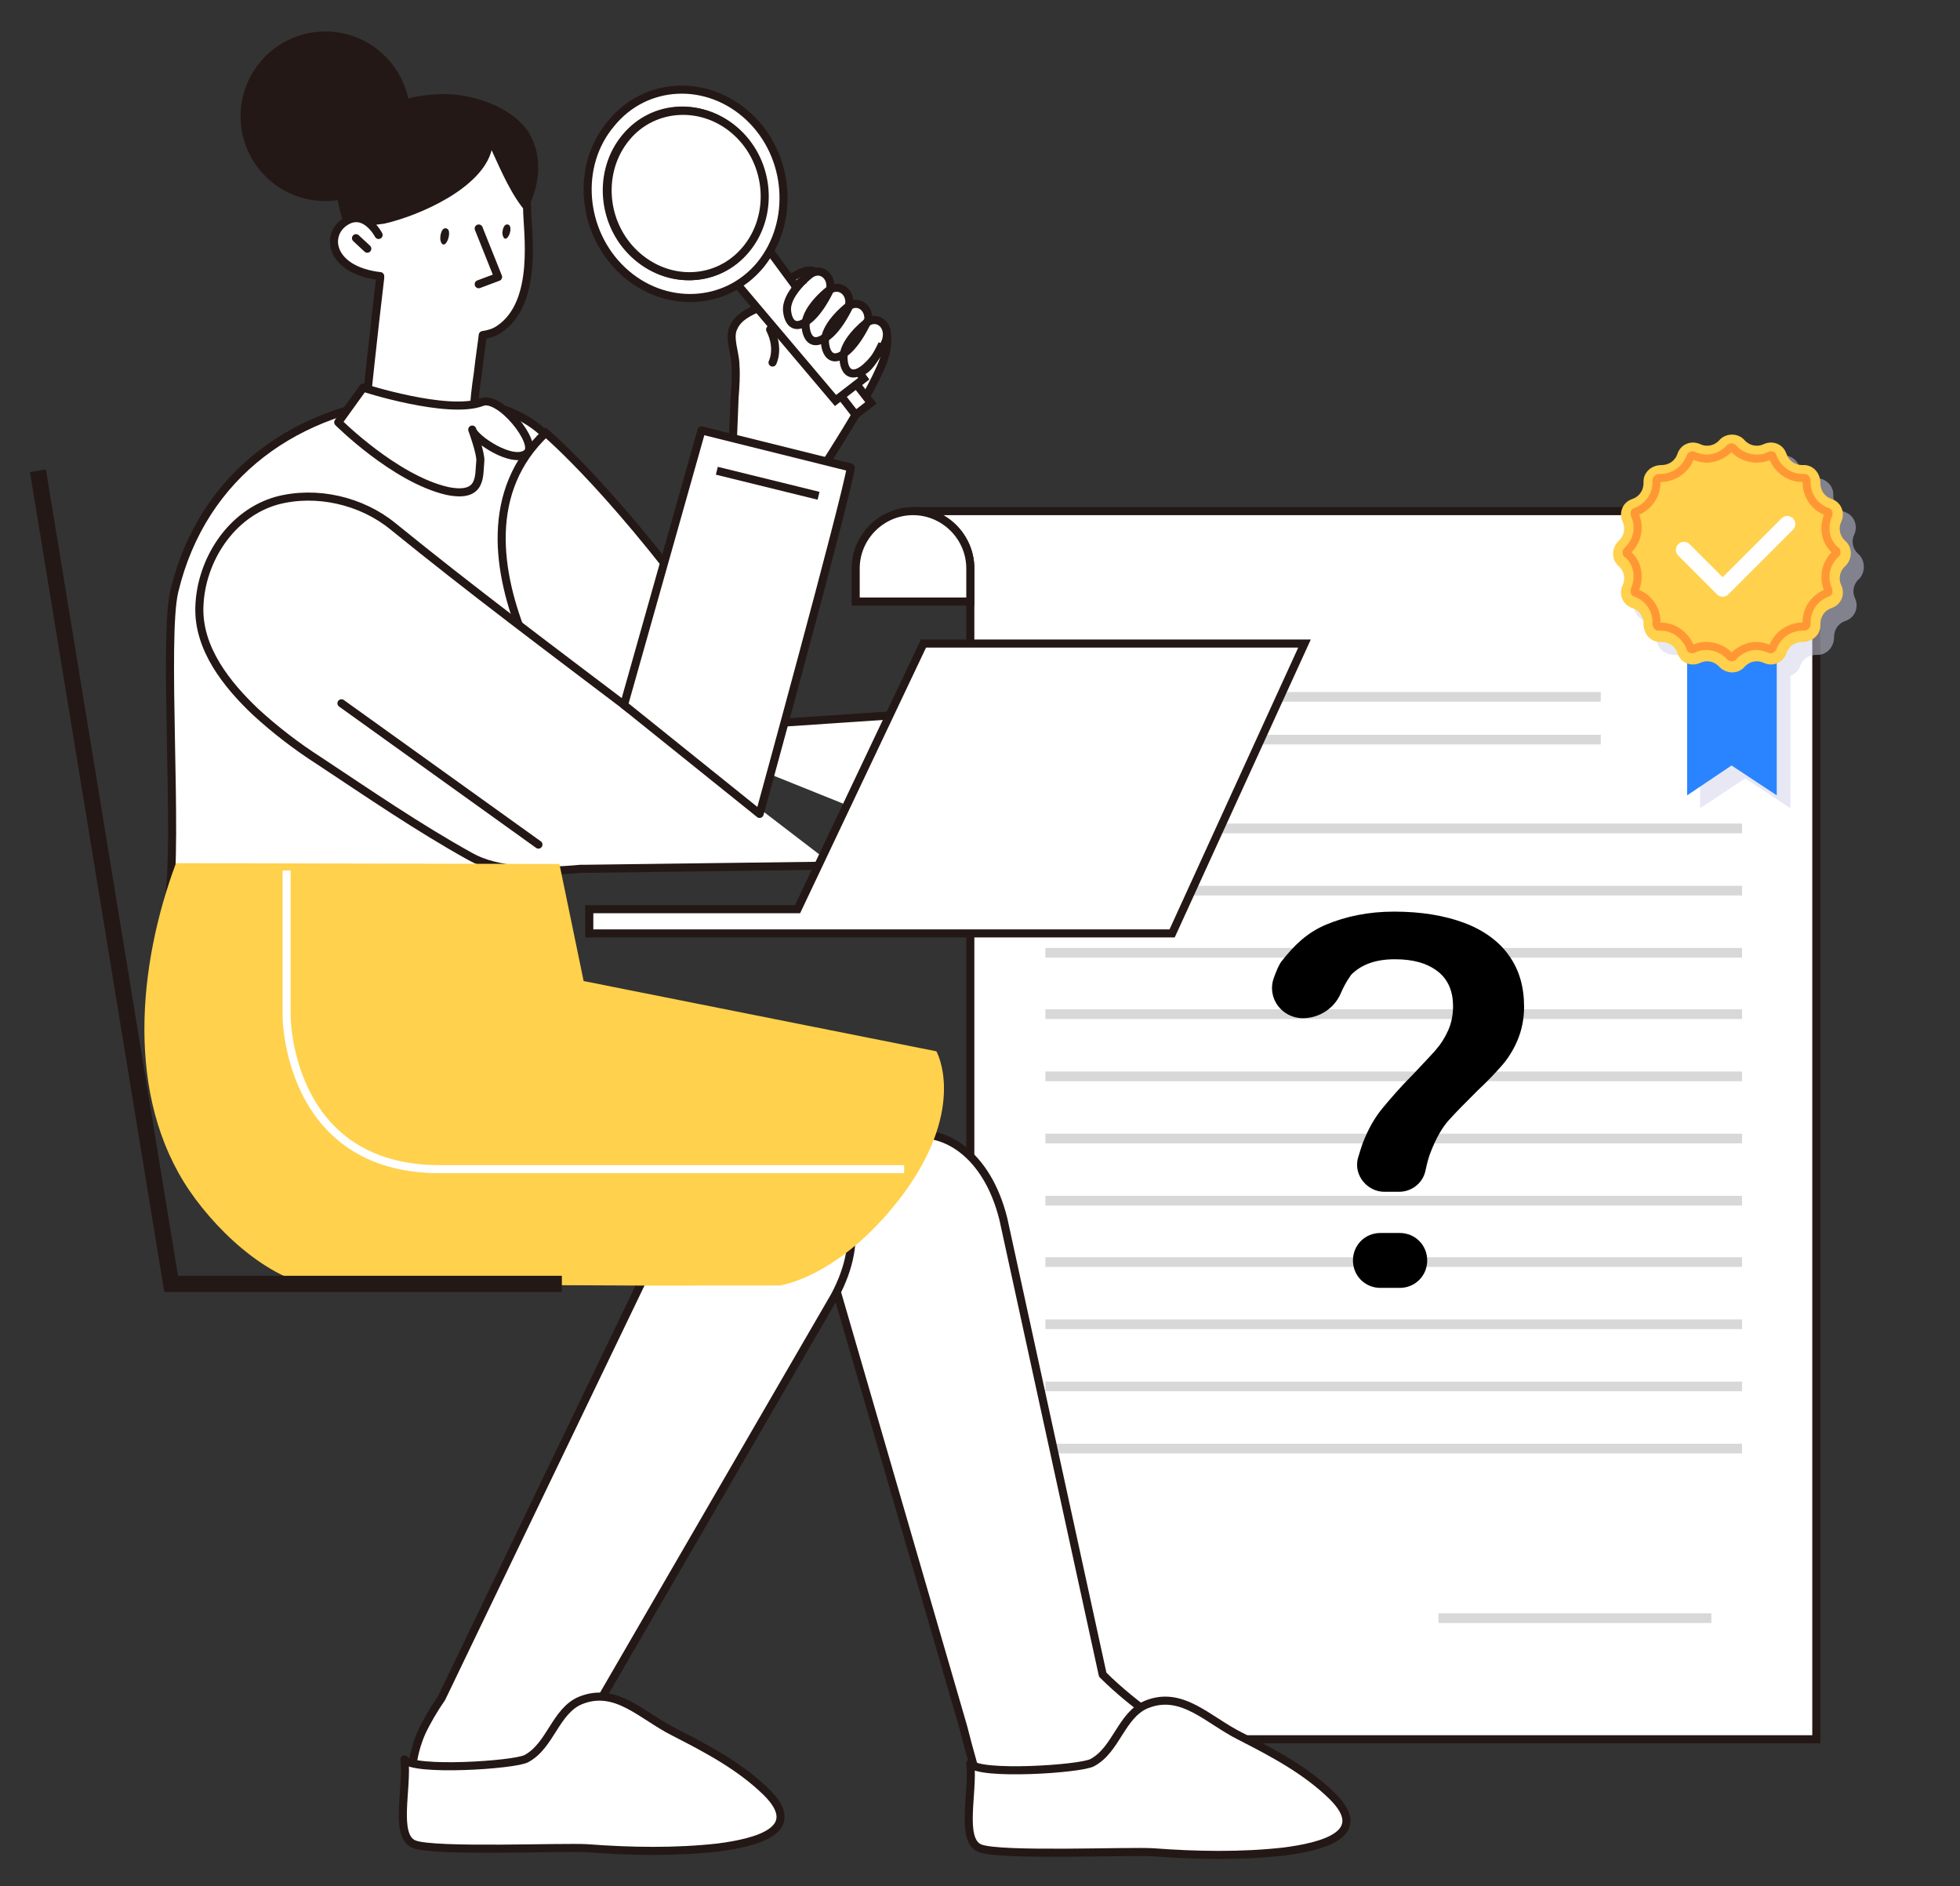 <?xml version="1.0" encoding="utf-8"?>
<!-- Generator: Adobe Illustrator 24.2.1, SVG Export Plug-In . SVG Version: 6.00 Build 0)  -->
<svg version="1.1" id="Layer_1" xmlns="http://www.w3.org/2000/svg" xmlns:xlink="http://www.w3.org/1999/xlink" x="0px" y="0px"
	 viewBox="0 0 242.8 233.6" style="enable-background:new 0 0 242.8 233.6;" xml:space="preserve">
<rect x="0" y="0" width="242.8" height="233.6" fill="#333333" stroke="none"/>
<style type="text/css">
	.st0{fill:#FFFFFF;stroke:#231815;stroke-miterlimit:10;}
	.st1{fill:#D8D8D8;}
	.st2{opacity:0.5;fill:#D0D2EA;}
	.st3{fill:#2A84FF;}
	.st4{fill:#FFD14C;}
	.st5{fill:none;stroke:#FF9834;stroke-miterlimit:10;}
	.st6{fill:none;stroke:#FFFFFF;stroke-width:2;stroke-linecap:round;stroke-linejoin:round;stroke-miterlimit:10;}
	.st7{fill:#FFFFFF;stroke:#231815;stroke-linecap:round;stroke-linejoin:round;stroke-miterlimit:10;}
	.st8{fill:#231815;}
	.st9{fill:#FFFFFF;stroke:#231815;stroke-linecap:round;stroke-miterlimit:10;}
	.st10{fill:none;stroke:#500B02;stroke-miterlimit:10;}
	.st11{fill:none;stroke:#231815;stroke-width:2;stroke-miterlimit:10;}
	.st12{fill:none;stroke:#FFFFFF;stroke-miterlimit:10;}
</style>
<path class="st0" d="M225,70.4c0-3.9-3.2-7.1-7.1-7.1H113.1c3.9,0,7.1,3.2,7.1,7.1v7.1h0v137.9H225V77.5h0V70.4z"/>
<path class="st0" d="M113.1,63.3c-3.9,0-7.1,3.2-7.1,7.1v4.1h14.2v-4.1C120.2,66.5,117,63.3,113.1,63.3z"/>
<g>
	<rect x="146.8" y="85.7" class="st1" width="51.5" height="1.2"/>
	<rect x="146.8" y="91" class="st1" width="51.5" height="1.2"/>
	<rect x="129.5" y="102" class="st1" width="86.3" height="1.2"/>
	<rect x="129.5" y="109.7" class="st1" width="86.3" height="1.2"/>
	<rect x="129.5" y="117.4" class="st1" width="86.3" height="1.2"/>
	<rect x="129.5" y="125" class="st1" width="86.3" height="1.2"/>
	<rect x="129.5" y="132.7" class="st1" width="86.3" height="1.2"/>
	<rect x="129.5" y="140.4" class="st1" width="86.3" height="1.2"/>
	<rect x="129.5" y="148.1" class="st1" width="86.3" height="1.2"/>
	<rect x="129.5" y="155.7" class="st1" width="86.3" height="1.2"/>
	<rect x="129.5" y="163.4" class="st1" width="86.3" height="1.2"/>
	<rect x="129.5" y="171.1" class="st1" width="86.3" height="1.2"/>
	<rect x="129.5" y="178.8" class="st1" width="86.3" height="1.2"/>
	<rect x="178.2" y="199.8" class="st1" width="33.8" height="1.2"/>
</g>
<path class="st2" d="M230.2,68.6c-0.7-0.6-0.9-1.6-0.5-2.4h0c0.5-1.1,0-2.4-1.2-2.8v0c-0.9-0.3-1.4-1.1-1.4-2
	c0.1-1.2-0.9-2.2-2.2-2.2c-0.9,0-1.7-0.5-2-1.4c-0.4-1.2-1.7-1.7-2.8-1.2l0,0c-0.8,0.4-1.8,0.2-2.4-0.5v0c-0.8-0.9-2.2-0.9-3.1,0v0
	c-0.6,0.7-1.6,0.9-2.4,0.5l0,0c-1.1-0.5-2.4,0-2.8,1.2c-0.3,0.9-1.1,1.4-2,1.4c-1.2-0.1-2.2,0.9-2.2,2.2c0,0.9-0.5,1.7-1.4,2v0
	c-1.2,0.4-1.7,1.7-1.2,2.8c0.4,0.8,0.2,1.8-0.5,2.4c-0.9,0.8-0.9,2.2,0,3.1c0.7,0.6,0.9,1.6,0.5,2.4c-0.5,1.1,0,2.4,1.2,2.8l0,0
	c0.9,0.3,1.4,1.1,1.4,2c-0.1,1.2,0.9,2.2,2.2,2.2c0.9,0,1.7,0.5,2,1.4c0.2,0.6,0.7,1,1.2,1.2v16.4l5.6-3.7l5.6,3.7V83.7
	c0.5-0.2,1-0.6,1.2-1.2c0.3-0.9,1.1-1.4,2-1.4c1.2,0.1,2.2-0.9,2.2-2.2c0-0.9,0.5-1.7,1.4-2l0,0c1.2-0.4,1.7-1.7,1.2-2.8h0
	c-0.4-0.8-0.2-1.8,0.5-2.4C231.1,70.9,231.1,69.4,230.2,68.6z"/>
<g>
	<polygon class="st3" points="220.1,98.5 214.5,94.8 209,98.5 209,75.5 220.1,75.5 	"/>
	<path class="st4" d="M216.1,54.5L216.1,54.5c0.6,0.7,1.6,0.9,2.4,0.5v0c1.1-0.5,2.4,0,2.8,1.2v0c0.3,0.9,1.1,1.4,2,1.4l0,0
		c1.2-0.1,2.2,0.9,2.2,2.2v0c0,0.9,0.5,1.7,1.4,2l0,0c1.2,0.4,1.7,1.7,1.2,2.8l0,0c-0.4,0.8-0.2,1.8,0.5,2.4v0
		c0.9,0.8,0.9,2.2,0,3.1l0,0c-0.7,0.6-0.9,1.6-0.5,2.4v0c0.5,1.1,0,2.4-1.2,2.8v0c-0.9,0.3-1.4,1.1-1.4,2l0,0
		c0.1,1.2-0.9,2.2-2.2,2.2l0,0c-0.9,0-1.7,0.5-2,1.4v0c-0.4,1.2-1.7,1.7-2.8,1.2l0,0c-0.8-0.4-1.8-0.2-2.4,0.5h0
		c-0.8,0.9-2.2,0.9-3.1,0h0c-0.6-0.7-1.6-0.9-2.4-0.5l0,0c-1.1,0.5-2.4,0-2.8-1.2v0c-0.3-0.9-1.1-1.4-2-1.4l0,0
		c-1.2,0.1-2.2-0.9-2.2-2.2l0,0c0-0.9-0.5-1.7-1.4-2v0c-1.2-0.4-1.7-1.7-1.2-2.8v0c0.4-0.8,0.2-1.8-0.5-2.4l0,0
		c-0.9-0.8-0.9-2.2,0-3.1v0c0.7-0.6,0.9-1.6,0.5-2.4l0,0c-0.5-1.1,0-2.4,1.2-2.8l0,0c0.9-0.3,1.4-1.1,1.4-2v0
		c-0.1-1.2,0.9-2.2,2.2-2.2l0,0c0.9,0,1.7-0.5,2-1.4v0c0.4-1.2,1.7-1.7,2.8-1.2v0c0.8,0.4,1.8,0.2,2.4-0.5l0,0
		C213.8,53.6,215.3,53.6,216.1,54.5z"/>
	<path class="st5" d="M214.5,81.4c-0.1,0-0.1,0-0.2-0.1c-0.7-0.8-1.8-1.3-2.9-1.3c-0.6,0-1.1,0.1-1.7,0.4c0,0-0.1,0-0.1,0
		c-0.1,0-0.2,0-0.2-0.2c-0.6-1.5-2-2.6-3.7-2.6c-0.1,0-0.1,0-0.2,0c0,0,0,0,0,0c-0.1,0-0.2,0-0.2-0.1c0-0.1-0.1-0.1-0.1-0.2
		c0.1-1.7-0.9-3.3-2.6-3.9c-0.1,0-0.1-0.1-0.1-0.1s0-0.1,0-0.2c0.7-1.6,0.4-3.4-0.9-4.5c-0.1,0-0.1-0.1-0.1-0.2s0-0.1,0.1-0.2
		c1.3-1.2,1.6-3,0.9-4.5c0-0.1,0-0.1,0-0.2c0-0.1,0.1-0.1,0.1-0.1c1.6-0.6,2.7-2.1,2.6-3.9c0-0.1,0-0.1,0.1-0.2c0,0,0.1-0.1,0.2-0.1
		c0.1,0,0.1,0,0.2,0c1.6,0,3.1-1,3.7-2.6c0-0.1,0.2-0.2,0.2-0.2c0,0,0.1,0,0.1,0c0.5,0.2,1.1,0.4,1.7,0.4c1.1,0,2.1-0.5,2.9-1.3
		c0-0.1,0.1-0.1,0.2-0.1c0.1,0,0.1,0,0.2,0.1c0.7,0.8,1.8,1.3,2.9,1.3c0.6,0,1.1-0.1,1.7-0.4c0,0,0.1,0,0.1,0c0.1,0,0.2,0,0.2,0.2
		c0.6,1.5,2,2.6,3.7,2.6c0.1,0,0.1,0,0.2,0c0,0,0,0,0,0c0.1,0,0.2,0,0.2,0.1c0,0.1,0.1,0.1,0.1,0.2c-0.1,1.7,0.9,3.3,2.6,3.9
		c0.1,0,0.1,0.1,0.1,0.1c0,0.1,0,0.1,0,0.2c-0.7,1.6-0.4,3.4,0.9,4.5c0.1,0,0.1,0.1,0.1,0.2s0,0.1-0.1,0.2c-1.3,1.2-1.6,3-0.9,4.5
		c0,0.1,0,0.1,0,0.2c0,0.1-0.1,0.1-0.1,0.1c-1.6,0.6-2.7,2.1-2.6,3.9c0,0.1,0,0.1-0.1,0.2c0,0-0.1,0.1-0.2,0.1c-0.1,0-0.1,0-0.2,0
		c-1.6,0-3.1,1-3.7,2.6c0,0.1-0.2,0.2-0.2,0.2c0,0-0.1,0-0.1,0c-0.5-0.2-1.1-0.4-1.7-0.4c-1.1,0-2.1,0.5-2.9,1.3
		C214.7,81.4,214.6,81.4,214.5,81.4z"/>
	<polyline class="st6" points="221.4,64.9 213.4,72.9 208.6,68.1 	"/>
</g>
<path class="st7" d="M146.2,214.8c-0.3-0.1-5.5-3.3-9.6-7.4l-12.3-56.4c-2-8.1-7.4-11.5-12.2-10.3c-12.8,3.1-8.9,17.7-8.9,17.7
	l16.1,55.4c0.8,3.1,1.8,6.8,2.6,8.9l0.1,0.3l0,0c0.2,0.6,0.4,1,0.6,1.2C149.5,228.1,146.2,214.8,146.2,214.8z"/>
<g>
	<g>
		<g>
			<g>
				<g>
					<g>
						<path class="st0" d="M94,38.1c0,0,4.9-5.7,7.1-4.4c2.2,1.3,0.4,2.3,0.4,2.3s3.7-0.1,3.6,2c0,0,2.5,0.5,2.7,2.7
							c0.6,0.7,2.8-0.9,1.9,3.1c-0.9,3.9-9.2,16.3-9.2,16.3s-9.7,0.6-9.7,0.6c-0.2-0.1-0.1-1-0.1-1.2c0-0.9,0-1.9,0-2.8
							c0.1-2.5,0.2-5,0.3-7.5c0.1-1.3,0.2-2.7,0.1-4c0-1.5-0.9-3.4-0.2-4.7C91.5,39.2,92.9,38.6,94,38.1z"/>
					</g>
				</g>
			</g>
		</g>
		<g>
			
				<rect x="104.4" y="46.6" transform="matrix(0.79 -0.613 0.613 0.79 -7.751 75.079)" class="st0" width="2.4" height="4.4"/>
			<polygon class="st0" points="103.5,49.6 107,46.9 94.4,29.8 89.8,33.4 			"/>
		</g>
		<path class="st0" d="M100.2,34.1c0,0-2.9,2.3-2.7,4.4c0.2,2.1,1.8,3.1,4.9-1.6C103.8,34.7,101.8,32.7,100.2,34.1z"/>
		<path class="st0" d="M102.5,36.1c0,0-2.9,2.3-2.7,4.4c0.2,2.1,1.8,3.1,4.9-1.6C106.2,36.7,104.1,34.7,102.5,36.1z"/>
		<path class="st0" d="M104.9,38.1c0,0-2.9,2.3-2.7,4.4c0.2,2.1,1.8,3.1,4.9-1.6C108.5,38.7,106.5,36.7,104.9,38.1z"/>
		<path class="st0" d="M107.2,40.1c0,0-2.9,2.3-2.7,4.4c0.1,2.1,1.8,3.1,4.9-1.6C110.8,40.7,108.8,38.7,107.2,40.1z"/>
		<path class="st0" d="M99.7,39.9c0,0,1.5-0.6,3.2-4.2"/>
		<path class="st0" d="M102.1,41.9c0,0,1.5-0.6,3.2-4.2"/>
		<path class="st0" d="M104.3,43.9c0,0,1.5-0.6,3.2-4.2"/>
		<path class="st0" d="M106.6,46c0,0,1,0.2,2.7-3.4"/>
		<path class="st7" d="M95.7,44.9c0,0,0.9-1.7-0.3-4.1"/>
		<path class="st0" d="M98.5,35.8c0,0,0.4-1,1.3-1.2"/>
	</g>
	<g>
		<g>
			<path class="st0" d="M92.8,14.5C87.7,9.7,80,10,75.7,15.3c-4.4,5.2-3.7,13.4,1.4,18.2c5.1,4.8,12.8,4.5,17.1-0.7
				C98.5,27.5,97.9,19.3,92.8,14.5z M92.3,30.9c-3.5,4.2-9.6,4.4-13.7,0.6c-4.1-3.8-4.6-10.3-1.1-14.5c3.5-4.2,9.6-4.4,13.7-0.6
				C95.3,20.3,95.8,26.8,92.3,30.9z"/>
			<path class="st0" d="M77.6,17c-3.5,4.2-3,10.7,1.1,14.5c4.1,3.8,10.2,3.6,13.7-0.6c3.5-4.2,3-10.7-1.1-14.5
				C87.2,12.6,81,12.9,77.6,17z"/>
		</g>
	</g>
</g>
<path class="st8" d="M50.8,14.4c0,5.8-4.7,10.5-10.5,10.5c-5.8,0-10.5-4.7-10.5-10.5c0-5.8,4.7-10.5,10.5-10.5
	C46.1,3.9,50.8,8.6,50.8,14.4z"/>
<path class="st0" d="M67.8,54.1c-3.8-4.2-11.6-5.2-16.5-4.8c-14.3,1.1-26.2,9.3-29.7,23.9c-1.4,5.7,0.5,31-0.7,38.3l45-2.3
	c1.4-10.9,2.5-21.8,3.3-32.7c0.4-5.7,2.7-15.8-0.4-21C68.6,55,68.2,54.6,67.8,54.1z"/>
<path class="st0" d="M67.6,53.6c0,0,9,7.5,22.5,26.6l3.7,5.3l-20.1,8.6C73.8,94.1,52.4,68,67.6,53.6z"/>
<path class="st7" d="M47.1,34.4c-0.8,6.6-1.8,16.2-1.8,16.2c10.7,7.5,13.3,1.2,13.3,1.2c0.1-1.2,0.2-2.7,0.4-4.2l0.2-1.4
	c0.2-1.9,0.5-3.7,0.6-4.7c0.7-0.1,1.4-0.3,2-0.7c5-3.3,3.5-12.2,3.5-15c-0.1-2.2-0.3-5.3-1.8-7.1c-1.2-1.5-3.4-1.4-5.1-1.7
	c-2.2-0.3-4.4-0.6-6.6-0.2c-2.3,0.5-4.8,1.8-6.6,3.3"/>
<path class="st8" d="M47.6,27.7c4.4-1,12.1-4.4,13.3-9.1c1.2,2.6,2.5,5.7,4.4,7.8c-0.3-0.3,3.1-5,0.2-10c-1.9-2.9-6-4.4-9.3-4.7
	c-4.9-0.4-18.8,1.7-13.4,16.6"/>
<path class="st7" d="M46.9,29.1c0,0-1.7-3.3-4.2-1.6c-2.5,1.7-1.7,6,4.4,6.7"/>
<path class="st8" d="M55.5,28.4c-0.8-0.6-1.1,1-0.9,1.5c0.4,1.1,1.2-0.4,1-1.3L55.5,28.4z"/>
<path class="st8" d="M63.1,27.9c-0.7-0.5-1,0.9-0.8,1.3c0.3,1,1.1-0.3,0.9-1.1L63.1,27.9z"/>
<line class="st9" x1="44.1" y1="29.5" x2="45.5" y2="30.8"/>
<path class="st0" d="M78.1,87.9C68.2,80.4,58.3,73,48.7,65.2c-3.9-3.2-9.5-4.5-14.4-3.2c-5.7,1.6-9.4,7.4-9.6,13.1
	c-0.2,5.2,3.4,9.7,7,13.1c2.4,2.2,5,4.2,7.8,6c6.2,4.1,12.3,8.3,18.8,11.9c3.2,1.8,8.3,2,13.6,1.5c0.1,0,0.3,0,0.4,0l31-0.4"/>
<path class="st0" d="M118.8,105.3l-4-17L82,90.5"/>
<g>
	<path class="st7" d="M86.9,53.3l-9.6,34l16.8,13.5c0,0,10.6-38.6,11.3-42.9L86.9,53.3z"/>
</g>
<line class="st10" x1="114.9" y1="105" x2="112.1" y2="90.9"/>
<path class="st7" d="M101.2,144.7c-8.7-5.8-18.4,7.2-18.4,7.2l-28.1,58.4c-0.9,1.3-1.8,2.8-2.5,4.3c-2.6,6-0.4,12-0.4,12h7.7h33.4
	c1.3-3.9-11-6.9-15.7-10.7c-2.3-1.9-2.9-3.9-2.8-5.4l29-50C107.3,153.2,105.3,147.4,101.2,144.7z"/>
<g>
	<path class="st7" d="M51.3,228.4c2.5,1,18.6,0.3,21.5,0.5c5.3,0.4,10.9,0.5,16.2-0.1c4.6-0.6,10.8-2.1,5.9-6.9
		c-3.3-3.2-7.3-5.3-11.4-7.4c-4-2-7.2-5.7-11.6-3.9c-3.1,1.3-3.7,5.6-6.7,7.2c-1.5,0.8-14,1.6-15.1,0.1
		C50.5,221.5,48.8,227.4,51.3,228.4z"/>
</g>
<g>
	<path class="st7" d="M121.4,228.9c2.5,1,18.6,0.3,21.5,0.5c5.3,0.4,10.9,0.5,16.2-0.1c4.6-0.6,10.8-2.1,5.9-6.9
		c-3.3-3.2-7.3-5.3-11.4-7.4c-4-2-7.2-5.7-11.6-3.9c-3.1,1.3-3.7,5.6-6.7,7.2c-1.5,0.8-14,1.6-15.1,0.1
		C120.6,222,118.9,227.9,121.4,228.9z"/>
</g>
<path class="st4" d="M21.8,106.9c-4.7,12.6-6.3,28.9,1.7,40.6c3.7,5.4,10.8,12.1,17.8,12c4.6,0,9.2-0.1,13.8-0.2
	c11.1-0.3,22.3,0,33.5-0.1c2.7,0,5.3,0,8,0c0,0,7.7-1,15.5-11.6c7.7-10.7,3.9-17.4,3.9-17.4l-43.7-8.7l-3-14.5"/>
<polygon class="st0" points="114.4,79.7 98.8,112.6 73,112.6 73,115.6 97.4,115.6 105.7,115.6 145.2,115.6 161.6,79.7 "/>
<line class="st7" x1="66.7" y1="104.6" x2="42.3" y2="87.1"/>
<g>
	<path class="st7" d="M59.7,49.8c2.2-0.9,7,5.1,5.6,6.3c-1.7,1.5-6.6-1.8-6.8-2.9c0,0,1.1,3,1,3.9c-0.2,1.8,0.3,4.6-4.1,3.7
		c-6.5-1.5-13.5-8.5-13.5-8.5l3.1-4.3C44.9,48,55.5,51.4,59.7,49.8z"/>
</g>
<line class="st0" x1="88.8" y1="58.3" x2="101.4" y2="61.4"/>
<polyline class="st11" points="4.7,58.3 21.2,159 69.6,159 "/>
<path class="st12" d="M35.5,107.8v18c0,0,0,19,19,19s57.5,0,57.5,0"/>
<polyline class="st7" points="59.3,28.3 61.7,34.3 59.3,35.2 "/>
<g>
	<path d="M158.8,119c1.5-1.9,3.1-3.5,5.5-4.5c2.4-1,5.2-1.6,8.4-1.6c3.4,0,6.3,0.5,8.7,1.4c2.4,0.9,4.3,2.3,5.5,4
		c1.3,1.8,1.9,3.9,1.9,6.4v0c0,1.5-0.3,2.9-0.8,4.1c-0.5,1.2-1.2,2.3-1.9,3.1s-1.8,2-3.1,3.2c-1.4,1.4-2.6,2.6-3.5,3.6
		c-0.9,1-1.6,2.3-2.2,3.8c-0.3,0.7-0.5,1.5-0.7,2.4c-0.3,1.6-1.7,2.7-3.3,2.7h-1.8c-2.1,0-3.8-2-3.3-4.1c0.2-0.7,0.4-1.3,0.6-1.9
		c0.7-1.8,1.5-3.2,2.5-4.4c1-1.2,2.2-2.6,3.8-4.2c1.1-1.2,2-2.1,2.7-2.9c0.7-0.8,1.2-1.6,1.6-2.5c0.4-0.9,0.6-1.9,0.6-3v0
		c0-1.8-0.6-3.3-1.9-4.3c-1.3-1-3-1.5-5.3-1.5c-2.3,0-4.1,0.6-5.4,1.9c0,0-0.7,0.9-1.3,2.3c-0.8,1.9-2.7,3.1-4.7,3.1h0
		c-2.6,0-4.5-2.5-3.6-5C158.1,120.3,158.4,119.5,158.8,119z M171,152.7h2.4c1.9,0,3.4,1.5,3.4,3.4v0c0,1.9-1.5,3.4-3.4,3.4H171
		c-1.9,0-3.4-1.5-3.4-3.4v0C167.6,154.2,169.1,152.7,171,152.7z"/>
</g>
</svg>
